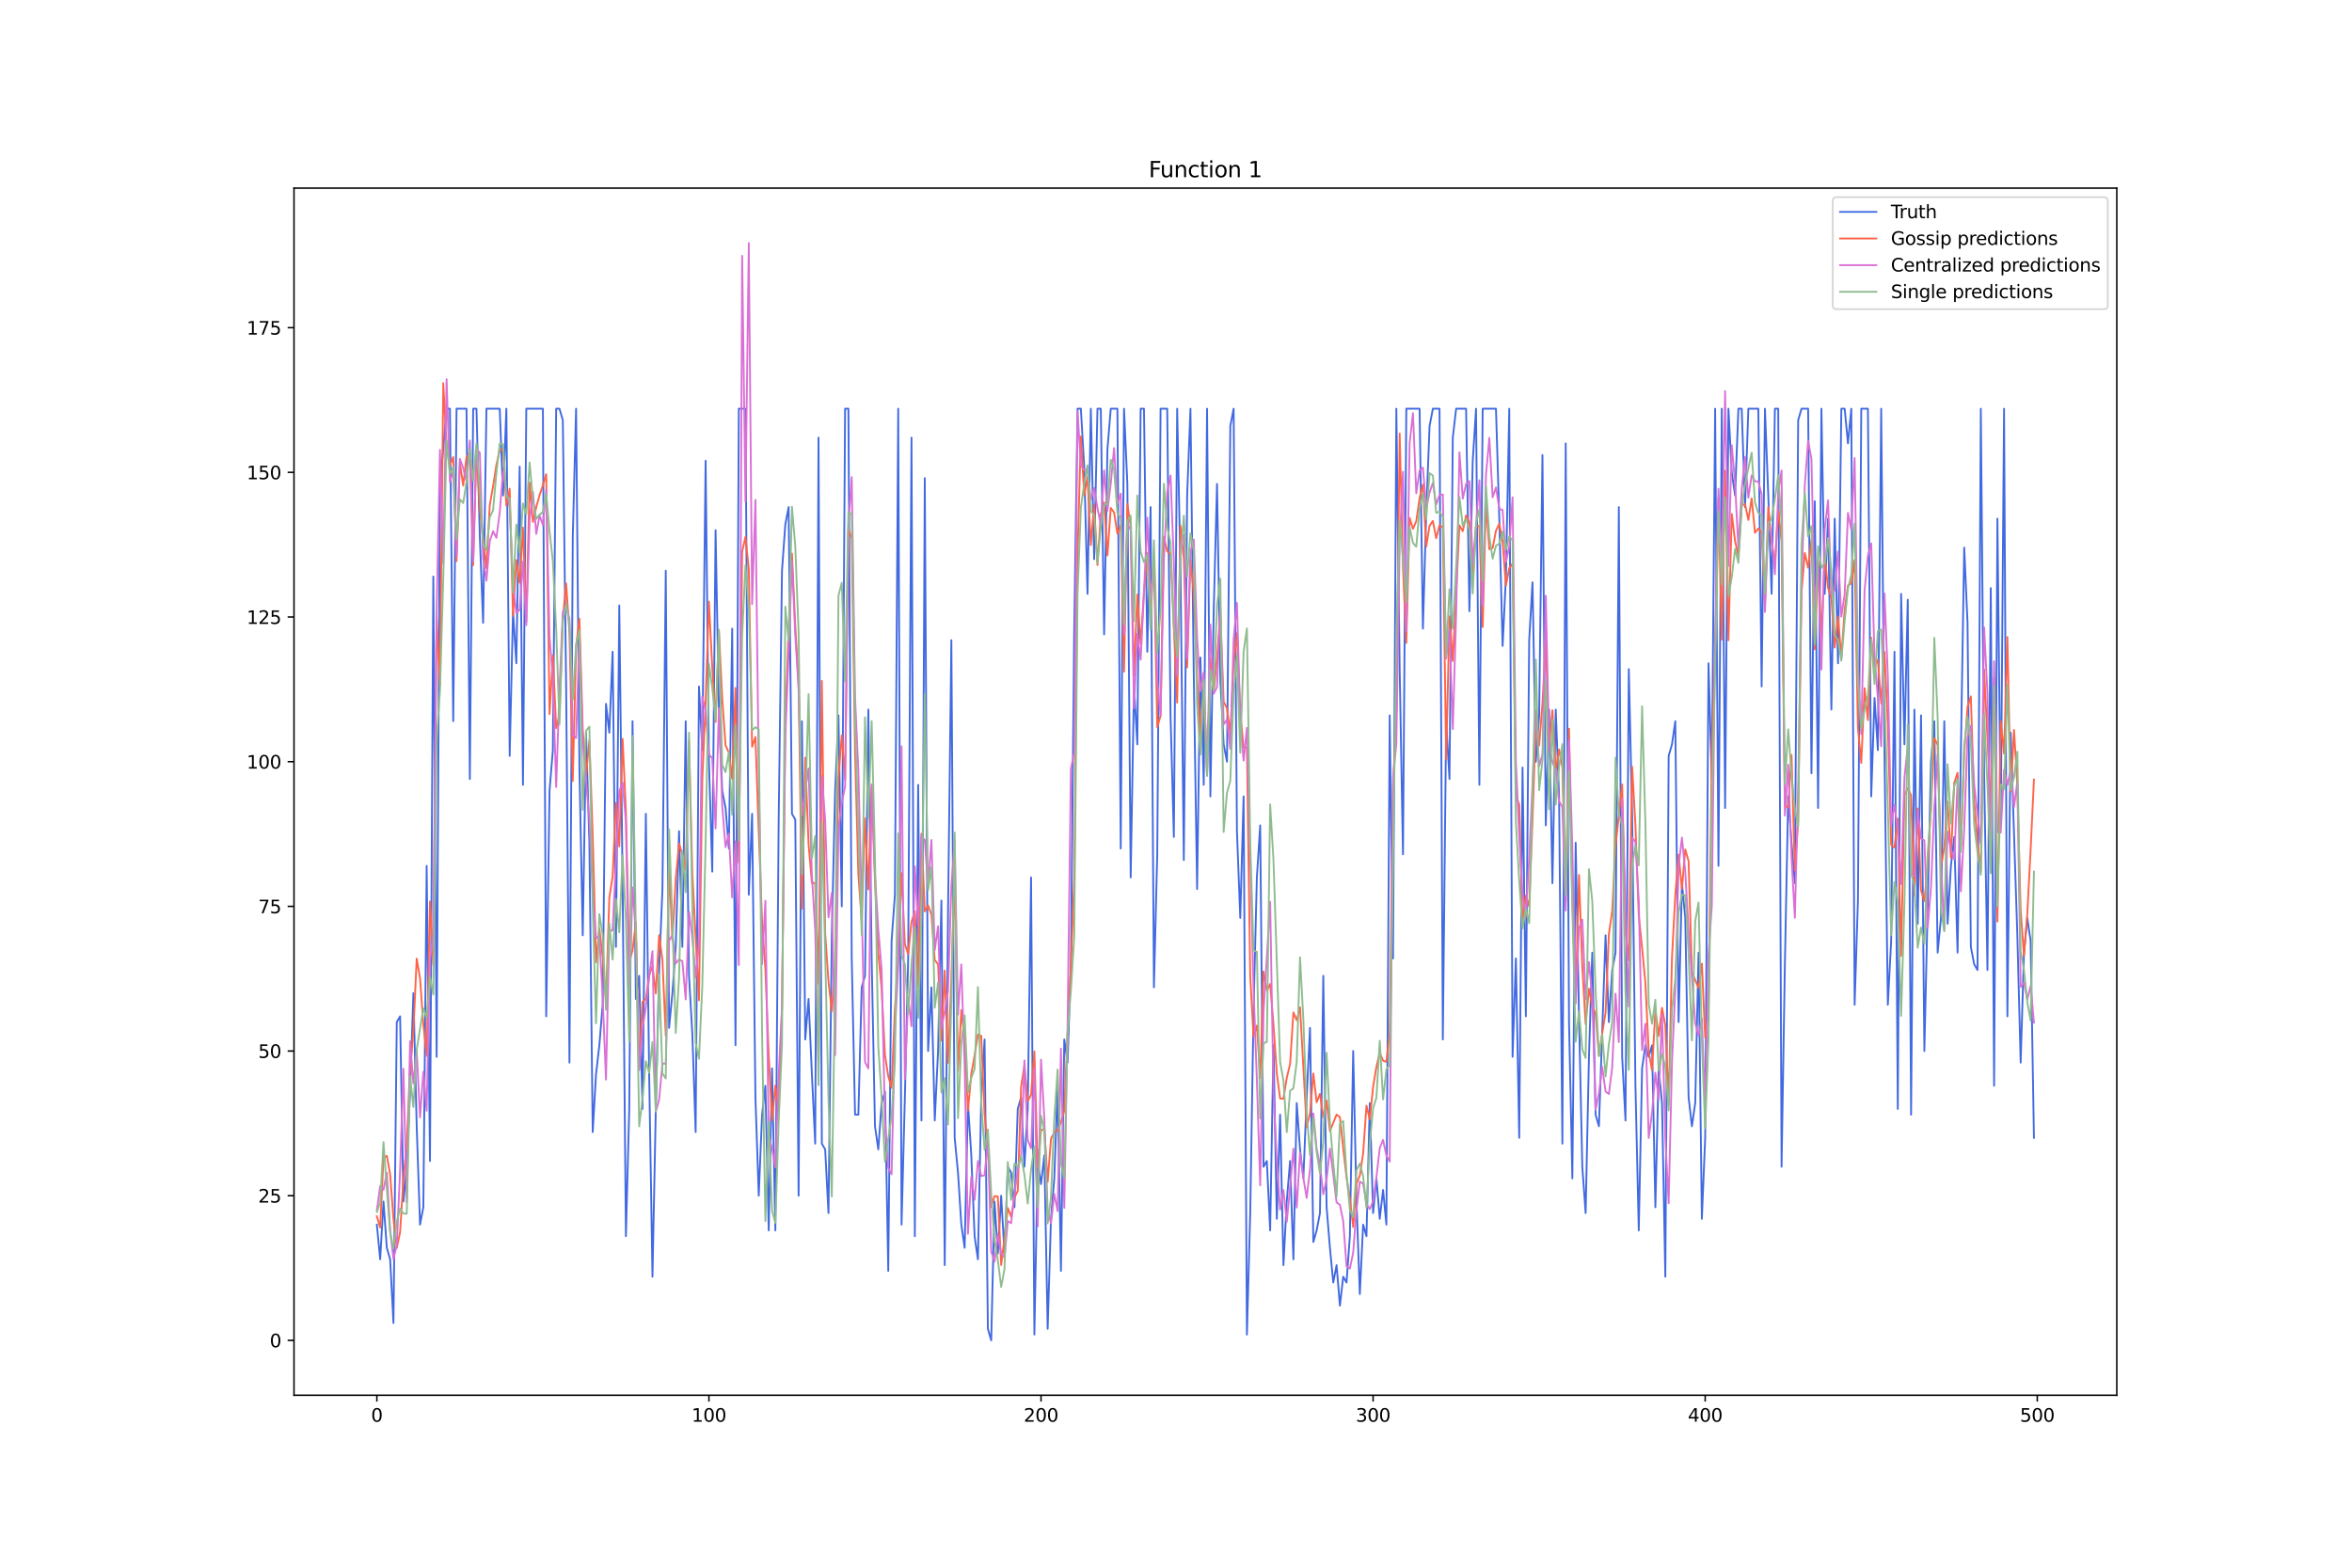 <?xml version="1.0" encoding="utf-8" standalone="no"?>
<!DOCTYPE svg PUBLIC "-//W3C//DTD SVG 1.1//EN"
  "http://www.w3.org/Graphics/SVG/1.1/DTD/svg11.dtd">
<svg xmlns:xlink="http://www.w3.org/1999/xlink" width="1296pt" height="864pt" viewBox="0 0 1296 864" xmlns="http://www.w3.org/2000/svg" version="1.1">
 <defs>
  <style type="text/css">*{stroke-linejoin: round; stroke-linecap: butt}</style>
 </defs>
 <g id="figure_1">
  <g id="patch_1">
   <path d="M 0 864 
L 1296 864 
L 1296 0 
L 0 0 
z
" style="fill: #ffffff"/>
  </g>
  <g id="axes_1">
   <g id="patch_2">
    <path d="M 162 768.96 
L 1166.4 768.96 
L 1166.4 103.68 
L 162 103.68 
z
" style="fill: #ffffff"/>
   </g>
   <g id="matplotlib.axis_1">
    <g id="xtick_1">
     <g id="line2d_1">
      <defs>
       <path id="m7ba54c8993" d="M 0 0 
L 0 3.5 
" style="stroke: #000000; stroke-width: 0.8"/>
      </defs>
      <g>
       <use xlink:href="#m7ba54c8993" x="207.655" y="768.96" style="stroke: #000000; stroke-width: 0.8"/>
      </g>
     </g>
     <g id="text_1">
      <!-- 0 -->
      <g transform="translate(204.473 783.558) scale(0.1 -0.1)">
       <defs>
        <path id="DejaVuSans-30" d="M 2034 4250 
Q 1547 4250 1301 3770 
Q 1056 3291 1056 2328 
Q 1056 1369 1301 889 
Q 1547 409 2034 409 
Q 2525 409 2770 889 
Q 3016 1369 3016 2328 
Q 3016 3291 2770 3770 
Q 2525 4250 2034 4250 
z
M 2034 4750 
Q 2819 4750 3233 4129 
Q 3647 3509 3647 2328 
Q 3647 1150 3233 529 
Q 2819 -91 2034 -91 
Q 1250 -91 836 529 
Q 422 1150 422 2328 
Q 422 3509 836 4129 
Q 1250 4750 2034 4750 
z
" transform="scale(0.016)"/>
       </defs>
       <use xlink:href="#DejaVuSans-30"/>
      </g>
     </g>
    </g>
    <g id="xtick_2">
     <g id="line2d_2">
      <g>
       <use xlink:href="#m7ba54c8993" x="390.639" y="768.96" style="stroke: #000000; stroke-width: 0.8"/>
      </g>
     </g>
     <g id="text_2">
      <!-- 100 -->
      <g transform="translate(381.095 783.558) scale(0.1 -0.1)">
       <defs>
        <path id="DejaVuSans-31" d="M 794 531 
L 1825 531 
L 1825 4091 
L 703 3866 
L 703 4441 
L 1819 4666 
L 2450 4666 
L 2450 531 
L 3481 531 
L 3481 0 
L 794 0 
L 794 531 
z
" transform="scale(0.016)"/>
       </defs>
       <use xlink:href="#DejaVuSans-31"/>
       <use xlink:href="#DejaVuSans-30" x="63.623"/>
       <use xlink:href="#DejaVuSans-30" x="127.246"/>
      </g>
     </g>
    </g>
    <g id="xtick_3">
     <g id="line2d_3">
      <g>
       <use xlink:href="#m7ba54c8993" x="573.623" y="768.96" style="stroke: #000000; stroke-width: 0.8"/>
      </g>
     </g>
     <g id="text_3">
      <!-- 200 -->
      <g transform="translate(564.079 783.558) scale(0.1 -0.1)">
       <defs>
        <path id="DejaVuSans-32" d="M 1228 531 
L 3431 531 
L 3431 0 
L 469 0 
L 469 531 
Q 828 903 1448 1529 
Q 2069 2156 2228 2338 
Q 2531 2678 2651 2914 
Q 2772 3150 2772 3378 
Q 2772 3750 2511 3984 
Q 2250 4219 1831 4219 
Q 1534 4219 1204 4116 
Q 875 4013 500 3803 
L 500 4441 
Q 881 4594 1212 4672 
Q 1544 4750 1819 4750 
Q 2544 4750 2975 4387 
Q 3406 4025 3406 3419 
Q 3406 3131 3298 2873 
Q 3191 2616 2906 2266 
Q 2828 2175 2409 1742 
Q 1991 1309 1228 531 
z
" transform="scale(0.016)"/>
       </defs>
       <use xlink:href="#DejaVuSans-32"/>
       <use xlink:href="#DejaVuSans-30" x="63.623"/>
       <use xlink:href="#DejaVuSans-30" x="127.246"/>
      </g>
     </g>
    </g>
    <g id="xtick_4">
     <g id="line2d_4">
      <g>
       <use xlink:href="#m7ba54c8993" x="756.607" y="768.96" style="stroke: #000000; stroke-width: 0.8"/>
      </g>
     </g>
     <g id="text_4">
      <!-- 300 -->
      <g transform="translate(747.063 783.558) scale(0.1 -0.1)">
       <defs>
        <path id="DejaVuSans-33" d="M 2597 2516 
Q 3050 2419 3304 2112 
Q 3559 1806 3559 1356 
Q 3559 666 3084 287 
Q 2609 -91 1734 -91 
Q 1441 -91 1130 -33 
Q 819 25 488 141 
L 488 750 
Q 750 597 1062 519 
Q 1375 441 1716 441 
Q 2309 441 2620 675 
Q 2931 909 2931 1356 
Q 2931 1769 2642 2001 
Q 2353 2234 1838 2234 
L 1294 2234 
L 1294 2753 
L 1863 2753 
Q 2328 2753 2575 2939 
Q 2822 3125 2822 3475 
Q 2822 3834 2567 4026 
Q 2313 4219 1838 4219 
Q 1578 4219 1281 4162 
Q 984 4106 628 3988 
L 628 4550 
Q 988 4650 1302 4700 
Q 1616 4750 1894 4750 
Q 2613 4750 3031 4423 
Q 3450 4097 3450 3541 
Q 3450 3153 3228 2886 
Q 3006 2619 2597 2516 
z
" transform="scale(0.016)"/>
       </defs>
       <use xlink:href="#DejaVuSans-33"/>
       <use xlink:href="#DejaVuSans-30" x="63.623"/>
       <use xlink:href="#DejaVuSans-30" x="127.246"/>
      </g>
     </g>
    </g>
    <g id="xtick_5">
     <g id="line2d_5">
      <g>
       <use xlink:href="#m7ba54c8993" x="939.591" y="768.96" style="stroke: #000000; stroke-width: 0.8"/>
      </g>
     </g>
     <g id="text_5">
      <!-- 400 -->
      <g transform="translate(930.047 783.558) scale(0.1 -0.1)">
       <defs>
        <path id="DejaVuSans-34" d="M 2419 4116 
L 825 1625 
L 2419 1625 
L 2419 4116 
z
M 2253 4666 
L 3047 4666 
L 3047 1625 
L 3713 1625 
L 3713 1100 
L 3047 1100 
L 3047 0 
L 2419 0 
L 2419 1100 
L 313 1100 
L 313 1709 
L 2253 4666 
z
" transform="scale(0.016)"/>
       </defs>
       <use xlink:href="#DejaVuSans-34"/>
       <use xlink:href="#DejaVuSans-30" x="63.623"/>
       <use xlink:href="#DejaVuSans-30" x="127.246"/>
      </g>
     </g>
    </g>
    <g id="xtick_6">
     <g id="line2d_6">
      <g>
       <use xlink:href="#m7ba54c8993" x="1122.575" y="768.96" style="stroke: #000000; stroke-width: 0.8"/>
      </g>
     </g>
     <g id="text_6">
      <!-- 500 -->
      <g transform="translate(1113.032 783.558) scale(0.1 -0.1)">
       <defs>
        <path id="DejaVuSans-35" d="M 691 4666 
L 3169 4666 
L 3169 4134 
L 1269 4134 
L 1269 2991 
Q 1406 3038 1543 3061 
Q 1681 3084 1819 3084 
Q 2600 3084 3056 2656 
Q 3513 2228 3513 1497 
Q 3513 744 3044 326 
Q 2575 -91 1722 -91 
Q 1428 -91 1123 -41 
Q 819 9 494 109 
L 494 744 
Q 775 591 1075 516 
Q 1375 441 1709 441 
Q 2250 441 2565 725 
Q 2881 1009 2881 1497 
Q 2881 1984 2565 2268 
Q 2250 2553 1709 2553 
Q 1456 2553 1204 2497 
Q 953 2441 691 2322 
L 691 4666 
z
" transform="scale(0.016)"/>
       </defs>
       <use xlink:href="#DejaVuSans-35"/>
       <use xlink:href="#DejaVuSans-30" x="63.623"/>
       <use xlink:href="#DejaVuSans-30" x="127.246"/>
      </g>
     </g>
    </g>
   </g>
   <g id="matplotlib.axis_2">
    <g id="ytick_1">
     <g id="line2d_7">
      <defs>
       <path id="m4fd2a9313a" d="M 0 0 
L -3.5 0 
" style="stroke: #000000; stroke-width: 0.8"/>
      </defs>
      <g>
       <use xlink:href="#m4fd2a9313a" x="162" y="738.72" style="stroke: #000000; stroke-width: 0.8"/>
      </g>
     </g>
     <g id="text_7">
      <!-- 0 -->
      <g transform="translate(148.637 742.519) scale(0.1 -0.1)">
       <use xlink:href="#DejaVuSans-30"/>
      </g>
     </g>
    </g>
    <g id="ytick_2">
     <g id="line2d_8">
      <g>
       <use xlink:href="#m4fd2a9313a" x="162" y="658.989" style="stroke: #000000; stroke-width: 0.8"/>
      </g>
     </g>
     <g id="text_8">
      <!-- 25 -->
      <g transform="translate(142.275 662.788) scale(0.1 -0.1)">
       <use xlink:href="#DejaVuSans-32"/>
       <use xlink:href="#DejaVuSans-35" x="63.623"/>
      </g>
     </g>
    </g>
    <g id="ytick_3">
     <g id="line2d_9">
      <g>
       <use xlink:href="#m4fd2a9313a" x="162" y="579.257" style="stroke: #000000; stroke-width: 0.8"/>
      </g>
     </g>
     <g id="text_9">
      <!-- 50 -->
      <g transform="translate(142.275 583.057) scale(0.1 -0.1)">
       <use xlink:href="#DejaVuSans-35"/>
       <use xlink:href="#DejaVuSans-30" x="63.623"/>
      </g>
     </g>
    </g>
    <g id="ytick_4">
     <g id="line2d_10">
      <g>
       <use xlink:href="#m4fd2a9313a" x="162" y="499.526" style="stroke: #000000; stroke-width: 0.8"/>
      </g>
     </g>
     <g id="text_10">
      <!-- 75 -->
      <g transform="translate(142.275 503.325) scale(0.1 -0.1)">
       <defs>
        <path id="DejaVuSans-37" d="M 525 4666 
L 3525 4666 
L 3525 4397 
L 1831 0 
L 1172 0 
L 2766 4134 
L 525 4134 
L 525 4666 
z
" transform="scale(0.016)"/>
       </defs>
       <use xlink:href="#DejaVuSans-37"/>
       <use xlink:href="#DejaVuSans-35" x="63.623"/>
      </g>
     </g>
    </g>
    <g id="ytick_5">
     <g id="line2d_11">
      <g>
       <use xlink:href="#m4fd2a9313a" x="162" y="419.795" style="stroke: #000000; stroke-width: 0.8"/>
      </g>
     </g>
     <g id="text_11">
      <!-- 100 -->
      <g transform="translate(135.912 423.594) scale(0.1 -0.1)">
       <use xlink:href="#DejaVuSans-31"/>
       <use xlink:href="#DejaVuSans-30" x="63.623"/>
       <use xlink:href="#DejaVuSans-30" x="127.246"/>
      </g>
     </g>
    </g>
    <g id="ytick_6">
     <g id="line2d_12">
      <g>
       <use xlink:href="#m4fd2a9313a" x="162" y="340.064" style="stroke: #000000; stroke-width: 0.8"/>
      </g>
     </g>
     <g id="text_12">
      <!-- 125 -->
      <g transform="translate(135.912 343.863) scale(0.1 -0.1)">
       <use xlink:href="#DejaVuSans-31"/>
       <use xlink:href="#DejaVuSans-32" x="63.623"/>
       <use xlink:href="#DejaVuSans-35" x="127.246"/>
      </g>
     </g>
    </g>
    <g id="ytick_7">
     <g id="line2d_13">
      <g>
       <use xlink:href="#m4fd2a9313a" x="162" y="260.332" style="stroke: #000000; stroke-width: 0.8"/>
      </g>
     </g>
     <g id="text_13">
      <!-- 150 -->
      <g transform="translate(135.912 264.132) scale(0.1 -0.1)">
       <use xlink:href="#DejaVuSans-31"/>
       <use xlink:href="#DejaVuSans-35" x="63.623"/>
       <use xlink:href="#DejaVuSans-30" x="127.246"/>
      </g>
     </g>
    </g>
    <g id="ytick_8">
     <g id="line2d_14">
      <g>
       <use xlink:href="#m4fd2a9313a" x="162" y="180.601" style="stroke: #000000; stroke-width: 0.8"/>
      </g>
     </g>
     <g id="text_14">
      <!-- 175 -->
      <g transform="translate(135.912 184.4) scale(0.1 -0.1)">
       <use xlink:href="#DejaVuSans-31"/>
       <use xlink:href="#DejaVuSans-37" x="63.623"/>
       <use xlink:href="#DejaVuSans-35" x="127.246"/>
      </g>
     </g>
    </g>
   </g>
   <g id="line2d_15">
    <path d="M 207.655 674.935 
L 209.484 694.07 
L 211.314 662.178 
L 213.144 687.692 
L 214.974 694.07 
L 216.804 729.152 
L 218.634 563.311 
L 220.463 560.122 
L 222.293 662.178 
L 224.123 643.042 
L 225.953 601.582 
L 227.783 547.365 
L 229.613 620.718 
L 231.442 674.935 
L 233.272 665.367 
L 235.102 477.201 
L 236.932 639.853 
L 238.762 317.739 
L 240.592 582.447 
L 242.422 266.711 
L 244.251 247.575 
L 246.081 225.251 
L 247.911 225.251 
L 249.741 397.47 
L 251.571 225.251 
L 257.06 225.251 
L 258.89 429.363 
L 260.72 225.251 
L 262.55 225.251 
L 264.38 295.414 
L 266.209 343.253 
L 268.039 225.251 
L 275.359 225.251 
L 277.189 273.089 
L 279.018 225.251 
L 280.848 416.606 
L 282.678 336.874 
L 284.508 365.578 
L 286.338 257.143 
L 288.168 432.552 
L 289.997 225.251 
L 299.147 225.251 
L 300.976 560.122 
L 302.806 435.741 
L 304.636 413.416 
L 306.466 225.251 
L 308.296 225.251 
L 310.126 231.629 
L 311.956 378.335 
L 313.785 585.636 
L 315.615 295.414 
L 317.445 225.251 
L 319.275 422.984 
L 321.105 515.472 
L 322.935 403.849 
L 324.764 464.444 
L 326.594 623.907 
L 328.424 592.014 
L 330.254 576.068 
L 332.084 553.743 
L 333.914 387.902 
L 335.743 403.849 
L 337.573 359.199 
L 339.403 521.851 
L 341.233 333.685 
L 343.063 486.769 
L 344.893 681.313 
L 346.723 611.15 
L 348.552 397.47 
L 350.382 550.554 
L 352.212 537.797 
L 354.042 611.15 
L 355.872 448.498 
L 357.702 592.014 
L 359.531 703.638 
L 361.361 611.15 
L 363.191 534.608 
L 365.021 489.958 
L 366.851 314.55 
L 368.681 566.5 
L 370.51 547.365 
L 372.34 521.851 
L 374.17 458.066 
L 376 521.851 
L 377.83 397.47 
L 379.66 537.797 
L 381.489 569.69 
L 383.319 623.907 
L 385.149 378.335 
L 386.979 413.416 
L 388.809 253.954 
L 390.639 419.795 
L 392.469 480.391 
L 394.298 292.225 
L 396.128 391.092 
L 397.958 435.741 
L 399.788 445.309 
L 401.618 467.634 
L 403.448 346.442 
L 405.277 576.068 
L 407.107 225.251 
L 410.767 225.251 
L 412.597 493.148 
L 414.427 448.498 
L 416.256 604.771 
L 418.086 658.989 
L 419.916 614.339 
L 421.746 598.393 
L 423.576 678.124 
L 425.406 588.825 
L 427.236 678.124 
L 429.065 451.687 
L 430.895 314.55 
L 432.725 289.036 
L 434.555 279.468 
L 436.385 448.498 
L 438.215 451.687 
L 440.044 658.989 
L 441.874 397.47 
L 443.704 572.879 
L 445.534 550.554 
L 447.364 592.014 
L 449.194 630.285 
L 451.023 241.197 
L 452.853 630.285 
L 454.683 633.475 
L 456.513 668.556 
L 458.343 515.472 
L 460.173 435.741 
L 462.003 394.281 
L 463.832 499.526 
L 465.662 225.251 
L 467.492 225.251 
L 469.322 528.229 
L 471.152 614.339 
L 472.982 614.339 
L 474.811 544.176 
L 476.641 537.797 
L 478.471 391.092 
L 480.301 528.229 
L 482.131 620.718 
L 483.961 633.475 
L 485.79 607.961 
L 487.62 601.582 
L 489.45 700.449 
L 491.28 518.662 
L 493.11 493.148 
L 494.94 225.251 
L 496.77 674.935 
L 498.599 604.771 
L 500.429 528.229 
L 502.259 241.197 
L 504.089 681.313 
L 505.919 432.552 
L 507.749 617.528 
L 509.578 263.522 
L 511.408 579.257 
L 513.238 544.176 
L 515.068 617.528 
L 516.898 579.257 
L 518.728 496.337 
L 520.557 697.26 
L 522.387 502.715 
L 524.217 352.821 
L 526.047 627.096 
L 527.877 646.232 
L 529.707 674.935 
L 531.536 687.692 
L 533.366 607.961 
L 535.196 636.664 
L 537.026 681.313 
L 538.856 694.07 
L 540.686 604.771 
L 542.516 572.879 
L 544.345 732.341 
L 546.175 738.72 
L 548.005 662.178 
L 549.835 690.881 
L 551.665 658.989 
L 553.495 690.881 
L 555.324 643.042 
L 557.154 646.232 
L 558.984 665.367 
L 560.814 611.15 
L 562.644 604.771 
L 564.474 643.042 
L 566.303 611.15 
L 568.133 483.58 
L 569.963 735.531 
L 571.793 639.853 
L 573.623 652.61 
L 575.453 636.664 
L 577.283 732.341 
L 579.112 671.746 
L 580.942 649.421 
L 582.772 598.393 
L 584.602 700.449 
L 586.432 572.879 
L 588.262 585.636 
L 590.091 531.419 
L 591.921 346.442 
L 593.751 225.251 
L 595.581 225.251 
L 597.411 257.143 
L 599.241 327.307 
L 601.07 225.251 
L 602.9 308.171 
L 604.73 225.251 
L 606.56 225.251 
L 608.39 349.631 
L 610.22 247.575 
L 612.05 225.251 
L 615.709 225.251 
L 617.539 467.634 
L 619.369 225.251 
L 621.199 266.711 
L 623.029 483.58 
L 624.858 378.335 
L 626.688 410.227 
L 628.518 225.251 
L 630.348 225.251 
L 632.178 359.199 
L 634.008 279.468 
L 635.837 544.176 
L 637.667 470.823 
L 639.497 225.251 
L 643.157 225.251 
L 644.987 394.281 
L 646.817 461.255 
L 648.646 225.251 
L 650.476 314.55 
L 652.306 474.012 
L 654.136 273.089 
L 655.966 225.251 
L 657.796 371.956 
L 659.625 489.958 
L 661.455 362.388 
L 663.285 432.552 
L 665.115 225.251 
L 666.945 438.93 
L 668.775 336.874 
L 670.604 266.711 
L 672.434 375.145 
L 674.264 410.227 
L 676.094 419.795 
L 677.924 234.818 
L 679.754 225.251 
L 681.583 458.066 
L 683.413 505.905 
L 685.243 438.93 
L 687.073 735.531 
L 688.903 668.556 
L 690.733 556.933 
L 692.563 483.58 
L 694.392 454.877 
L 696.222 643.042 
L 698.052 639.853 
L 699.882 678.124 
L 701.712 576.068 
L 703.542 671.746 
L 705.371 614.339 
L 707.201 697.26 
L 709.031 662.178 
L 710.861 639.853 
L 712.691 694.07 
L 714.521 607.961 
L 716.35 633.475 
L 718.18 649.421 
L 720.01 604.771 
L 721.84 566.5 
L 723.67 684.503 
L 725.5 678.124 
L 727.33 668.556 
L 729.159 537.797 
L 730.989 665.367 
L 732.819 687.692 
L 734.649 706.827 
L 736.479 697.26 
L 738.309 719.584 
L 740.138 703.638 
L 741.968 706.827 
L 743.798 681.313 
L 745.628 579.257 
L 747.458 662.178 
L 749.288 713.206 
L 751.117 674.935 
L 752.947 681.313 
L 754.777 607.961 
L 756.607 668.556 
L 758.437 649.421 
L 760.267 671.746 
L 762.097 655.799 
L 763.926 674.935 
L 765.756 394.281 
L 767.586 528.229 
L 769.416 225.251 
L 771.246 368.767 
L 773.076 470.823 
L 774.905 225.251 
L 782.225 225.251 
L 784.055 346.442 
L 785.884 282.657 
L 787.714 234.818 
L 789.544 225.251 
L 793.204 225.251 
L 795.034 572.879 
L 796.864 397.47 
L 798.693 429.363 
L 800.523 241.197 
L 802.353 225.251 
L 807.843 225.251 
L 809.672 336.874 
L 811.502 253.954 
L 813.332 225.251 
L 815.162 432.552 
L 816.992 225.251 
L 824.311 225.251 
L 826.141 285.846 
L 827.971 356.01 
L 829.801 317.739 
L 831.63 225.251 
L 833.46 582.447 
L 835.29 528.229 
L 837.12 627.096 
L 838.95 422.984 
L 840.78 560.122 
L 842.61 352.821 
L 844.439 320.928 
L 846.269 419.795 
L 848.099 394.281 
L 849.929 250.765 
L 851.759 454.877 
L 853.589 391.092 
L 855.418 486.769 
L 857.248 391.092 
L 859.078 438.93 
L 860.908 630.285 
L 862.738 244.386 
L 864.568 563.311 
L 866.397 649.421 
L 868.227 464.444 
L 870.057 560.122 
L 871.887 643.042 
L 873.717 668.556 
L 875.547 582.447 
L 877.377 525.04 
L 879.206 614.339 
L 881.036 620.718 
L 884.696 515.472 
L 886.526 563.311 
L 888.356 534.608 
L 890.185 525.04 
L 892.015 279.468 
L 893.845 582.447 
L 895.675 617.528 
L 897.505 368.767 
L 899.335 448.498 
L 901.164 598.393 
L 902.994 678.124 
L 904.824 588.825 
L 906.654 576.068 
L 908.484 582.447 
L 910.314 576.068 
L 912.144 665.367 
L 913.973 588.825 
L 915.803 607.961 
L 917.633 703.638 
L 919.463 416.606 
L 921.293 410.227 
L 923.123 397.47 
L 924.952 563.311 
L 926.782 486.769 
L 928.612 505.905 
L 930.442 604.771 
L 932.272 620.718 
L 934.102 607.961 
L 935.931 525.04 
L 937.761 671.746 
L 939.591 627.096 
L 941.421 365.578 
L 943.251 429.363 
L 945.081 225.251 
L 946.911 477.201 
L 948.74 225.251 
L 950.57 445.309 
L 952.4 225.251 
L 954.23 260.332 
L 956.06 273.089 
L 957.89 225.251 
L 959.719 225.251 
L 961.549 279.468 
L 963.379 225.251 
L 968.869 225.251 
L 970.698 378.335 
L 972.528 225.251 
L 974.358 273.089 
L 976.188 327.307 
L 978.018 225.251 
L 979.848 225.251 
L 981.678 643.042 
L 983.507 531.419 
L 985.337 438.93 
L 987.167 464.444 
L 988.997 486.769 
L 990.827 231.629 
L 992.657 225.251 
L 996.316 225.251 
L 998.146 426.173 
L 999.976 276.279 
L 1001.806 445.309 
L 1003.636 225.251 
L 1005.465 327.307 
L 1007.295 285.846 
L 1009.125 391.092 
L 1010.955 285.846 
L 1012.785 365.578 
L 1014.615 225.251 
L 1016.444 225.251 
L 1018.274 244.386 
L 1020.104 225.251 
L 1021.934 553.743 
L 1023.764 496.337 
L 1025.594 225.251 
L 1029.253 225.251 
L 1031.083 438.93 
L 1032.913 384.713 
L 1034.743 413.416 
L 1036.573 225.251 
L 1038.403 416.606 
L 1040.232 553.743 
L 1042.062 518.662 
L 1043.892 359.199 
L 1045.722 611.15 
L 1047.552 327.307 
L 1049.382 410.227 
L 1051.211 330.496 
L 1053.041 614.339 
L 1054.871 391.092 
L 1056.701 509.094 
L 1058.531 394.281 
L 1060.361 579.257 
L 1064.02 419.795 
L 1065.85 397.47 
L 1067.68 525.04 
L 1069.51 505.905 
L 1071.34 397.47 
L 1073.17 509.094 
L 1074.999 477.201 
L 1076.829 461.255 
L 1078.659 525.04 
L 1082.319 301.793 
L 1084.149 343.253 
L 1085.978 521.851 
L 1087.808 531.419 
L 1089.638 534.608 
L 1091.468 225.251 
L 1093.298 426.173 
L 1095.128 534.608 
L 1096.958 324.117 
L 1098.787 598.393 
L 1100.617 285.846 
L 1102.447 454.877 
L 1104.277 225.251 
L 1106.107 560.122 
L 1107.937 403.849 
L 1111.596 515.472 
L 1113.426 585.636 
L 1115.256 525.04 
L 1117.086 505.905 
L 1118.916 518.662 
L 1120.745 627.096 
L 1120.745 627.096 
" clip-path="url(#p8cb8945c31)" style="fill: none; stroke: #4169e1; stroke-linecap: square"/>
   </g>
   <g id="line2d_16">
    <path d="M 207.655 670.301 
L 209.484 676.54 
L 211.314 638.125 
L 213.144 637.017 
L 214.974 647.165 
L 216.804 671.817 
L 218.634 687.81 
L 220.463 679.051 
L 222.293 649.655 
L 224.123 630.567 
L 225.953 589.731 
L 227.783 568.339 
L 229.613 528.331 
L 231.442 539.117 
L 233.272 564.553 
L 235.102 581.869 
L 236.932 496.815 
L 238.762 531.965 
L 240.592 340.066 
L 242.422 377.953 
L 244.251 211.162 
L 246.081 245.942 
L 247.911 256.527 
L 249.741 251.914 
L 251.571 309.219 
L 253.401 254.852 
L 255.23 267.621 
L 257.06 251.909 
L 258.89 249.641 
L 260.72 311.508 
L 262.55 247.536 
L 264.38 280.306 
L 268.039 313.175 
L 269.869 278.436 
L 271.699 267.977 
L 273.529 256.128 
L 275.359 248.244 
L 277.189 247.56 
L 279.018 278.695 
L 280.848 269.335 
L 282.678 339.48 
L 284.508 308.669 
L 286.338 321.083 
L 288.168 290.735 
L 289.997 342.625 
L 291.827 265.978 
L 293.657 287.635 
L 295.487 279.539 
L 297.317 272.857 
L 299.147 267.44 
L 300.976 261.303 
L 302.806 393.566 
L 304.636 361.161 
L 306.466 401.321 
L 308.296 394.102 
L 310.126 340.79 
L 311.956 321.57 
L 313.785 348.781 
L 315.615 430.406 
L 317.445 356.049 
L 319.275 340.984 
L 321.105 402.076 
L 322.935 427.323 
L 324.764 408.068 
L 326.594 460.192 
L 328.424 530.332 
L 330.254 511.691 
L 332.084 527.475 
L 333.914 552.529 
L 335.743 494.729 
L 337.573 482.894 
L 339.403 442.502 
L 341.233 466.495 
L 343.063 407.171 
L 344.893 447.261 
L 346.723 530.08 
L 348.552 523.781 
L 350.382 508.457 
L 352.212 589.323 
L 354.042 552.16 
L 355.872 550.509 
L 357.702 537.733 
L 359.531 532.338 
L 361.361 547.558 
L 363.191 515.473 
L 365.021 529.079 
L 366.851 570.835 
L 368.681 476.212 
L 370.51 518.305 
L 372.34 484.319 
L 374.17 464.82 
L 376 471.046 
L 377.83 479.636 
L 379.66 408.191 
L 381.489 481.204 
L 385.149 551.317 
L 386.979 429.847 
L 388.809 386.883 
L 390.639 331.584 
L 392.469 367.745 
L 394.298 397.885 
L 396.128 347.398 
L 397.958 385.095 
L 399.788 410.767 
L 401.618 414.821 
L 403.448 429.222 
L 405.277 379.152 
L 407.107 475.441 
L 408.937 304.163 
L 410.767 295.901 
L 412.597 313.52 
L 414.427 411.557 
L 416.256 406.143 
L 418.086 458.86 
L 419.916 507.658 
L 421.746 534.315 
L 423.576 581.429 
L 425.406 617.635 
L 427.236 598.295 
L 429.065 612.999 
L 430.895 555.223 
L 432.725 398.017 
L 434.555 347.507 
L 436.385 305.095 
L 438.215 345.124 
L 440.044 375.74 
L 441.874 500.806 
L 443.704 417.551 
L 445.534 465.236 
L 447.364 486.547 
L 449.194 486.725 
L 451.023 542.205 
L 452.853 375.249 
L 454.683 514.274 
L 456.513 541.039 
L 458.343 557.312 
L 460.173 531.623 
L 462.003 428.88 
L 463.832 405.22 
L 465.662 429.712 
L 467.492 291.198 
L 469.322 296.821 
L 471.152 414.874 
L 472.982 482.122 
L 474.811 507.601 
L 476.641 451.062 
L 478.471 490.183 
L 480.301 433.428 
L 482.131 485.379 
L 483.961 525.309 
L 485.79 544.789 
L 487.62 581.27 
L 489.45 593.202 
L 491.28 599.618 
L 493.11 556.022 
L 494.94 527.255 
L 496.77 481.227 
L 498.599 520.296 
L 500.429 525.825 
L 502.259 508.18 
L 504.089 502.117 
L 505.919 544.124 
L 507.749 459.49 
L 509.578 502.309 
L 511.408 499.009 
L 513.238 504.062 
L 515.068 529.128 
L 516.898 531.391 
L 518.728 573.415 
L 520.557 534.879 
L 522.387 585.806 
L 524.217 539.987 
L 526.047 481.658 
L 527.877 590.223 
L 529.707 556.677 
L 531.536 573.566 
L 533.366 612.107 
L 535.196 591.829 
L 537.026 581.657 
L 538.856 570.156 
L 540.686 570.925 
L 542.516 614.158 
L 544.345 632.31 
L 546.175 665.203 
L 548.005 659.169 
L 549.835 659.43 
L 551.665 697.2 
L 553.495 682.189 
L 555.324 665.78 
L 557.154 670.595 
L 558.984 660.017 
L 560.814 656.334 
L 562.644 598.95 
L 564.474 587.092 
L 566.303 606.866 
L 568.133 603.411 
L 569.963 579.395 
L 571.793 643.495 
L 573.623 623.09 
L 575.453 622.109 
L 577.283 651.399 
L 579.112 627.666 
L 580.942 624.04 
L 582.772 622.967 
L 584.602 618.442 
L 586.432 612.323 
L 588.262 569.296 
L 590.091 532.296 
L 591.921 484.122 
L 593.751 305.818 
L 595.581 240.516 
L 597.411 273.088 
L 599.241 262.899 
L 601.07 300.405 
L 602.9 278.102 
L 604.73 311.444 
L 606.56 283.41 
L 608.39 276.882 
L 610.22 306.131 
L 612.05 279.921 
L 613.879 282.464 
L 615.709 294.154 
L 617.539 289.305 
L 619.369 370.139 
L 621.199 277.735 
L 623.029 290.1 
L 624.858 372.104 
L 626.688 327.649 
L 628.518 354.895 
L 630.348 326.2 
L 632.178 304.901 
L 634.008 336.72 
L 635.837 306.33 
L 637.667 400.764 
L 639.497 394.535 
L 641.327 295.708 
L 643.157 303.914 
L 644.987 305.231 
L 648.646 387.247 
L 650.476 289.85 
L 652.306 308.037 
L 654.136 367.836 
L 655.966 308.773 
L 657.796 326.759 
L 659.625 373.523 
L 661.455 405.048 
L 663.285 378.057 
L 665.115 426.749 
L 666.945 362.624 
L 668.775 382.048 
L 670.604 362.233 
L 672.434 338.268 
L 674.264 386.681 
L 676.094 390.485 
L 677.924 404.756 
L 679.754 365.199 
L 681.583 349.086 
L 683.413 392.962 
L 685.243 411.809 
L 687.073 411.952 
L 688.903 538.131 
L 690.733 571.383 
L 692.563 565.188 
L 694.392 594.079 
L 696.222 535.383 
L 698.052 545.862 
L 699.882 542.324 
L 701.712 564.66 
L 703.542 591.472 
L 705.371 605.425 
L 707.201 605.523 
L 709.031 594.058 
L 710.861 586.391 
L 712.691 557.971 
L 714.521 562.272 
L 716.35 555.144 
L 720.01 621.369 
L 721.84 613.603 
L 723.67 591.622 
L 725.5 607.506 
L 727.33 602.848 
L 729.159 615.787 
L 730.989 606.556 
L 732.819 623.383 
L 736.479 614.267 
L 738.309 615.65 
L 740.138 632.89 
L 741.968 648.995 
L 743.798 660.582 
L 745.628 676.248 
L 747.458 652.259 
L 749.288 647.911 
L 751.117 635.674 
L 752.947 609.344 
L 754.777 616.886 
L 756.607 599.026 
L 758.437 587.894 
L 760.267 580.171 
L 762.097 584.584 
L 763.926 585.213 
L 765.756 569.04 
L 767.586 434.86 
L 769.416 391.282 
L 771.246 238.946 
L 773.076 312.884 
L 774.905 354.314 
L 776.735 285.45 
L 778.565 291.462 
L 780.395 287.249 
L 782.225 274.463 
L 784.055 267.037 
L 785.884 301.293 
L 787.714 289.696 
L 789.544 287.119 
L 791.374 296.61 
L 793.204 289.5 
L 795.034 290.602 
L 796.864 418.472 
L 798.693 339.716 
L 800.523 364.294 
L 804.183 289.531 
L 806.013 292.748 
L 807.843 284.094 
L 809.672 287.861 
L 811.502 320.636 
L 813.332 290.07 
L 815.162 289.876 
L 816.992 345.554 
L 818.822 276.885 
L 820.651 302.722 
L 822.481 302.042 
L 824.311 292.475 
L 826.141 288.662 
L 827.971 298.553 
L 829.801 322.72 
L 831.63 313.037 
L 833.46 310.648 
L 835.29 438.743 
L 837.12 443.378 
L 838.95 508.62 
L 840.78 493.605 
L 842.61 499.565 
L 844.439 452.12 
L 846.269 399.104 
L 848.099 410.879 
L 849.929 387.518 
L 851.759 353.538 
L 853.589 410.663 
L 855.418 391.438 
L 857.248 424.91 
L 859.078 413.03 
L 860.908 422.722 
L 862.738 497.138 
L 864.568 401.614 
L 866.397 496.695 
L 868.227 551.091 
L 870.057 482.222 
L 871.887 532.698 
L 873.717 564.386 
L 875.547 544.956 
L 877.377 554.772 
L 879.206 558.735 
L 881.036 581.821 
L 882.866 569.479 
L 884.696 558.027 
L 886.526 514.814 
L 888.356 502.133 
L 890.185 466.183 
L 893.845 432.246 
L 895.675 514.125 
L 897.505 529.379 
L 899.335 422.528 
L 901.164 454.858 
L 902.994 504.533 
L 904.824 522.531 
L 906.654 541.631 
L 908.484 579.822 
L 910.314 589.855 
L 912.144 556.533 
L 913.973 570.974 
L 915.803 555.427 
L 917.633 565.236 
L 919.463 607.533 
L 921.293 527.839 
L 923.123 493.344 
L 924.952 471 
L 926.782 489.876 
L 928.612 468.17 
L 930.442 474.592 
L 932.272 535.805 
L 935.931 544.522 
L 937.761 531.118 
L 939.591 571.836 
L 941.421 557.535 
L 943.251 412.253 
L 945.081 358.528 
L 946.911 274.349 
L 948.74 352.529 
L 950.57 259.462 
L 952.4 352.894 
L 954.23 283.283 
L 956.06 298.194 
L 957.89 306.244 
L 959.719 278.418 
L 961.549 277.805 
L 963.379 286.553 
L 965.209 274.718 
L 967.039 293.657 
L 968.869 291.271 
L 970.698 293.458 
L 972.528 333.871 
L 974.358 279.322 
L 976.188 298.903 
L 978.018 310.564 
L 979.848 280.724 
L 981.678 298.39 
L 983.507 444.125 
L 985.337 445.051 
L 987.167 416.065 
L 988.997 479.699 
L 990.827 452.853 
L 992.657 326.702 
L 994.486 304.758 
L 996.316 312.919 
L 998.146 297.461 
L 999.976 357.848 
L 1001.806 308.962 
L 1003.636 351.963 
L 1005.465 306.682 
L 1007.295 324.019 
L 1009.125 329.381 
L 1010.955 356.924 
L 1012.785 339.758 
L 1014.615 362.639 
L 1016.444 335.882 
L 1018.274 322.674 
L 1020.104 321.515 
L 1021.934 308.658 
L 1023.764 401.214 
L 1025.594 420.523 
L 1027.424 379.237 
L 1029.253 396.901 
L 1031.083 351.485 
L 1032.913 367.199 
L 1034.743 363.567 
L 1036.573 387.702 
L 1038.403 359.342 
L 1040.232 399.265 
L 1042.062 465.719 
L 1043.892 467.111 
L 1045.722 451.176 
L 1047.552 526.846 
L 1049.382 438.09 
L 1051.211 434.474 
L 1053.041 438.266 
L 1054.871 493.56 
L 1056.701 445.58 
L 1058.531 490.756 
L 1060.361 496.641 
L 1062.191 476.984 
L 1064.02 444.716 
L 1065.85 406.871 
L 1067.68 410.53 
L 1069.51 477.478 
L 1071.34 467.175 
L 1073.17 441.825 
L 1074.999 472.723 
L 1076.829 431.468 
L 1078.659 425.93 
L 1080.489 466.558 
L 1082.319 415.114 
L 1084.149 389.551 
L 1085.978 383.787 
L 1087.808 441.267 
L 1089.638 464.465 
L 1091.468 480.109 
L 1093.298 369.041 
L 1096.958 445.095 
L 1098.787 373.865 
L 1100.617 507.903 
L 1102.447 397.433 
L 1104.277 415.353 
L 1106.107 351.096 
L 1107.937 436.163 
L 1109.766 402.282 
L 1111.596 433.167 
L 1113.426 501.717 
L 1115.256 526.668 
L 1117.086 503.53 
L 1118.916 468.278 
L 1120.745 429.619 
L 1120.745 429.619 
" clip-path="url(#p8cb8945c31)" style="fill: none; stroke: #ff6347; stroke-linecap: square"/>
   </g>
   <g id="line2d_17">
    <path d="M 207.655 666.996 
L 209.484 653.667 
L 211.314 655.733 
L 213.144 646.325 
L 214.974 677.954 
L 216.804 693.997 
L 218.634 686.085 
L 220.463 644.903 
L 222.293 589.065 
L 224.123 662.716 
L 225.953 573.777 
L 227.783 597.095 
L 229.613 579.168 
L 231.442 615.827 
L 233.272 590.634 
L 235.102 612.172 
L 236.932 528.792 
L 238.762 515.257 
L 240.592 337.087 
L 242.422 247.894 
L 244.251 310.515 
L 246.081 208.955 
L 247.911 265.74 
L 249.741 259.457 
L 251.571 306.635 
L 253.401 252.905 
L 255.23 257.944 
L 257.06 265.275 
L 258.89 242.798 
L 260.72 309.703 
L 262.55 247.437 
L 264.38 249.558 
L 266.209 307.807 
L 268.039 320.05 
L 269.869 298.262 
L 271.699 292.729 
L 273.529 296.43 
L 275.359 282.449 
L 277.189 259.637 
L 279.018 270.509 
L 280.848 279.723 
L 282.678 321.573 
L 284.508 337.724 
L 286.338 336.142 
L 288.168 309.504 
L 289.997 344.543 
L 291.827 286.56 
L 293.657 271.211 
L 295.487 294.265 
L 297.317 284.11 
L 299.147 289.374 
L 300.976 269.98 
L 302.806 351.039 
L 304.636 373.974 
L 306.466 433.732 
L 308.296 379.378 
L 310.126 337.245 
L 311.956 333.649 
L 313.785 341.126 
L 315.615 404.874 
L 317.445 406.742 
L 319.275 349.943 
L 321.105 408.689 
L 324.764 452.038 
L 326.594 491.969 
L 328.424 517.203 
L 330.254 515.618 
L 332.084 549.685 
L 333.914 595.01 
L 335.743 513.033 
L 337.573 512.763 
L 341.233 436.088 
L 343.063 431.244 
L 344.893 453.093 
L 346.723 548.583 
L 348.552 489.184 
L 350.382 513.773 
L 352.212 589.869 
L 354.042 566.824 
L 355.872 555.092 
L 357.702 538.494 
L 359.531 524.223 
L 361.361 612.583 
L 363.191 606.12 
L 365.021 586.143 
L 366.851 586.228 
L 368.681 518.227 
L 370.51 515.471 
L 372.34 530.951 
L 374.17 528.773 
L 376 529.728 
L 377.83 550.788 
L 379.66 502.426 
L 381.489 516.688 
L 383.319 538.864 
L 385.149 520.368 
L 386.979 383.857 
L 388.809 392.086 
L 390.639 415.777 
L 392.469 417.909 
L 394.298 456.59 
L 396.128 390.32 
L 397.958 444.197 
L 399.788 466.854 
L 401.618 459.419 
L 403.448 494.666 
L 405.277 463.666 
L 407.107 531.84 
L 408.937 140.993 
L 410.767 276.462 
L 412.597 133.92 
L 414.427 332.984 
L 416.256 275.494 
L 418.086 427.923 
L 419.916 531.345 
L 421.746 496.419 
L 423.576 625.84 
L 425.406 632.899 
L 427.236 643.424 
L 429.065 592.144 
L 430.895 555.593 
L 432.725 406.124 
L 434.555 359.625 
L 436.385 309.343 
L 438.215 350.052 
L 440.044 380.077 
L 441.874 449.417 
L 443.704 435.349 
L 445.534 423.471 
L 447.364 482.422 
L 449.194 512.417 
L 451.023 588.42 
L 452.853 427.782 
L 454.683 452.244 
L 456.513 505.575 
L 458.343 492.117 
L 460.173 581.579 
L 462.003 456.506 
L 463.832 442.444 
L 465.662 433.533 
L 467.492 289.565 
L 469.322 262.953 
L 471.152 384.35 
L 472.982 425.26 
L 474.811 497.874 
L 476.641 585.402 
L 478.471 588.855 
L 480.301 432.203 
L 482.131 482.053 
L 483.961 512.258 
L 485.79 534.235 
L 487.62 617.331 
L 489.45 643.726 
L 491.28 647.214 
L 493.11 569.469 
L 494.94 532.126 
L 496.77 411.296 
L 498.599 594.855 
L 500.429 549.684 
L 502.259 565.595 
L 504.089 477.471 
L 505.919 509.952 
L 507.749 460.585 
L 509.578 462.986 
L 511.408 488.881 
L 513.238 462.945 
L 515.068 523.657 
L 516.898 510.514 
L 518.728 566.715 
L 520.557 557.74 
L 522.387 546.383 
L 524.217 488.213 
L 526.047 463.048 
L 527.877 559.125 
L 529.707 531.533 
L 531.536 586.922 
L 533.366 679.961 
L 535.196 648.699 
L 537.026 661.264 
L 538.856 639.85 
L 540.686 648.127 
L 542.516 647.771 
L 544.345 628.332 
L 546.175 689.698 
L 548.005 695.381 
L 549.835 680.313 
L 551.665 690.868 
L 553.495 693.042 
L 555.324 672.923 
L 557.154 674.184 
L 558.984 658.222 
L 560.814 644.567 
L 562.644 637.221 
L 564.474 584.403 
L 566.303 628.243 
L 568.133 632.856 
L 569.963 588.667 
L 571.793 675.984 
L 573.623 583.972 
L 575.453 616.572 
L 577.283 667.22 
L 579.112 674.239 
L 580.942 657.975 
L 582.772 667.512 
L 584.602 577.935 
L 586.432 665.677 
L 588.262 565.047 
L 590.091 423.695 
L 591.921 414.762 
L 593.751 226.616 
L 595.581 256.385 
L 597.411 259.076 
L 599.241 259.046 
L 601.07 275.501 
L 602.9 268.916 
L 604.73 280.127 
L 606.56 288.955 
L 608.39 259.231 
L 610.22 281.526 
L 612.05 266.618 
L 613.879 246.951 
L 615.709 277.533 
L 617.539 272.072 
L 619.369 349.764 
L 621.199 288.805 
L 623.029 292.026 
L 624.858 390.399 
L 626.688 349.277 
L 628.518 363.602 
L 630.348 326.875 
L 632.178 285.28 
L 634.008 330.321 
L 635.837 310.172 
L 637.667 374.803 
L 639.497 394.113 
L 641.327 308.473 
L 643.157 271.103 
L 644.987 262.06 
L 646.817 309.453 
L 648.646 372.135 
L 650.476 300.702 
L 652.306 294.62 
L 654.136 363.022 
L 655.966 304.056 
L 657.796 297.358 
L 659.625 351.849 
L 661.455 380.952 
L 663.285 370.617 
L 665.115 427.237 
L 666.945 344.182 
L 668.775 382.351 
L 670.604 378.689 
L 672.434 334.375 
L 674.264 399.221 
L 676.094 396.535 
L 677.924 412.709 
L 679.754 352.323 
L 681.583 332.279 
L 683.413 396.727 
L 685.243 419.218 
L 687.073 401.138 
L 690.733 544.997 
L 692.563 595.248 
L 694.392 653.258 
L 696.222 557.758 
L 699.882 496.968 
L 701.712 602.286 
L 703.542 639.567 
L 705.371 666.665 
L 707.201 655.831 
L 709.031 673.43 
L 710.861 654.343 
L 712.691 633.032 
L 714.521 665.528 
L 716.35 635.222 
L 718.18 649.246 
L 720.01 660.235 
L 721.84 644.425 
L 723.67 613.672 
L 725.5 633.076 
L 727.33 642.115 
L 729.159 658.175 
L 730.989 650.126 
L 732.819 633.052 
L 734.649 647.349 
L 736.479 662.695 
L 738.309 663.974 
L 740.138 672.979 
L 741.968 697.889 
L 743.798 699.157 
L 745.628 690.353 
L 747.458 666.634 
L 749.288 651.248 
L 751.117 652.34 
L 752.947 663.6 
L 754.777 666.381 
L 756.607 662.01 
L 758.437 648.822 
L 760.267 632.697 
L 762.097 628.216 
L 763.926 636.867 
L 765.756 640.213 
L 767.586 428.543 
L 769.416 409.961 
L 771.246 298.666 
L 773.076 259.985 
L 774.905 348.001 
L 776.735 244.384 
L 778.565 227.689 
L 780.395 271.886 
L 782.225 259.242 
L 784.055 257.711 
L 785.884 279.974 
L 787.714 271.39 
L 789.544 266.133 
L 791.374 278.038 
L 793.204 272.783 
L 795.034 272.55 
L 796.864 362.914 
L 798.693 346.924 
L 800.523 401.803 
L 802.353 339.089 
L 804.183 249.272 
L 806.013 274.81 
L 807.843 266.662 
L 809.672 265.119 
L 811.502 310.625 
L 813.332 289.411 
L 815.162 264.658 
L 816.992 333.794 
L 818.822 261.565 
L 820.651 241.314 
L 822.481 274.042 
L 824.311 268.648 
L 826.141 280.413 
L 827.971 281.086 
L 829.801 309.827 
L 831.63 301.362 
L 833.46 274.057 
L 835.29 419.485 
L 837.12 460.877 
L 838.95 492.974 
L 840.78 505.112 
L 842.61 473.049 
L 846.269 391.666 
L 848.099 422.301 
L 849.929 415.885 
L 851.759 328.314 
L 853.589 411.047 
L 855.418 420 
L 857.248 424.415 
L 859.078 441.593 
L 860.908 444.92 
L 862.738 501.859 
L 864.568 407.701 
L 866.397 466.953 
L 868.227 553.145 
L 870.057 511.752 
L 871.887 506.839 
L 873.717 550.56 
L 875.547 530.233 
L 877.377 549.466 
L 879.206 611.644 
L 881.036 602.473 
L 882.866 588.006 
L 884.696 601.541 
L 886.526 602.931 
L 888.356 588.284 
L 890.185 547.61 
L 892.015 574.336 
L 893.845 440.072 
L 897.505 554.693 
L 899.335 461.589 
L 901.164 464.068 
L 902.994 496.806 
L 904.824 578.741 
L 906.654 564.176 
L 908.484 627.217 
L 910.314 613.131 
L 912.144 591.203 
L 913.973 605.982 
L 915.803 559.069 
L 917.633 627.05 
L 919.463 663.186 
L 921.293 585.521 
L 923.123 545.396 
L 924.952 477.34 
L 926.782 461.613 
L 928.612 480.426 
L 930.442 512.963 
L 934.102 563.934 
L 935.931 570.78 
L 937.761 561.416 
L 939.591 610.62 
L 941.421 526.606 
L 943.251 498.976 
L 945.081 350.968 
L 946.911 269.351 
L 948.74 311.853 
L 950.57 215.564 
L 952.4 311.938 
L 954.23 245.385 
L 956.06 266.282 
L 957.89 302.417 
L 959.719 269.826 
L 961.549 251.861 
L 963.379 274.272 
L 965.209 261.976 
L 967.039 265.278 
L 968.869 265.293 
L 970.698 272.481 
L 972.528 337.251 
L 974.358 288.059 
L 976.188 296.04 
L 978.018 316.441 
L 979.848 271.503 
L 981.678 259.323 
L 983.507 449.509 
L 985.337 421.429 
L 987.167 472.576 
L 988.997 505.828 
L 990.827 435.137 
L 992.657 322.074 
L 994.486 267.464 
L 996.316 242.838 
L 998.146 252.991 
L 999.976 333.222 
L 1001.806 312.624 
L 1003.636 369.011 
L 1005.465 291.597 
L 1007.295 275.735 
L 1009.125 327.596 
L 1010.955 325.423 
L 1012.785 304.025 
L 1014.615 339.868 
L 1016.444 327.423 
L 1018.274 282.674 
L 1020.104 291.731 
L 1021.934 252.475 
L 1023.764 366.728 
L 1025.594 404.598 
L 1027.424 325.252 
L 1029.253 306.393 
L 1031.083 299.468 
L 1032.913 362.497 
L 1034.743 384.725 
L 1036.573 411.294 
L 1038.403 327.093 
L 1040.232 372.62 
L 1042.062 454.775 
L 1043.892 443.592 
L 1045.722 457.69 
L 1047.552 487.309 
L 1049.382 428.698 
L 1051.211 411.48 
L 1053.041 482.354 
L 1054.871 482.929 
L 1056.701 446.908 
L 1058.531 462.197 
L 1060.361 463.159 
L 1062.191 511.397 
L 1064.02 489.084 
L 1065.85 444.952 
L 1067.68 415.762 
L 1069.51 475.56 
L 1071.34 512.817 
L 1073.17 458.428 
L 1074.999 468.148 
L 1076.829 473.725 
L 1078.659 430.348 
L 1080.489 491.31 
L 1082.319 456.658 
L 1084.149 406.129 
L 1085.978 400.036 
L 1087.808 432.188 
L 1091.468 465.144 
L 1093.298 345.733 
L 1095.128 382.167 
L 1096.958 472.738 
L 1098.787 364.422 
L 1100.617 458.621 
L 1102.447 458.884 
L 1104.277 424.19 
L 1106.107 432.679 
L 1107.937 424.283 
L 1109.766 444.747 
L 1111.596 430.864 
L 1113.426 543.944 
L 1115.256 541.483 
L 1117.086 550.916 
L 1118.916 543.363 
L 1120.745 563.595 
L 1120.745 563.595 
" clip-path="url(#p8cb8945c31)" style="fill: none; stroke: #da70d6; stroke-linecap: square"/>
   </g>
   <g id="line2d_18">
    <path d="M 207.655 668.015 
L 209.484 662.659 
L 211.314 629.469 
L 213.144 655.265 
L 214.974 679.195 
L 216.804 688.175 
L 218.634 673.158 
L 220.463 666.048 
L 222.293 668.844 
L 224.123 668.976 
L 225.953 593.104 
L 227.783 610.115 
L 229.613 578.389 
L 233.272 555.71 
L 235.102 561.052 
L 236.932 538.382 
L 238.762 548.168 
L 240.592 407.038 
L 242.422 380.879 
L 244.251 318.747 
L 246.081 242.782 
L 247.911 261.289 
L 249.741 257.358 
L 251.571 297.028 
L 253.401 275.162 
L 255.23 277.226 
L 257.06 265.618 
L 258.89 247.266 
L 260.72 264.904 
L 262.55 244.233 
L 264.38 269.729 
L 266.209 299.688 
L 268.039 303.481 
L 269.869 284.965 
L 271.699 281.204 
L 273.529 260.603 
L 275.359 244.563 
L 277.189 244.789 
L 279.018 273.793 
L 280.848 274.849 
L 282.678 326.589 
L 284.508 289.077 
L 286.338 304.685 
L 288.168 277.478 
L 289.997 283.333 
L 291.827 254.919 
L 293.657 275.386 
L 295.487 286.044 
L 297.317 283.628 
L 299.147 282.14 
L 300.976 272.041 
L 302.806 292.734 
L 304.636 309.317 
L 306.466 346.833 
L 308.296 399.304 
L 310.126 342.328 
L 311.956 332.949 
L 313.785 344.163 
L 315.615 385.709 
L 317.445 355.279 
L 319.275 347.346 
L 321.105 446.362 
L 322.935 402.78 
L 324.764 400.462 
L 326.594 498.308 
L 328.424 564.022 
L 330.254 503.806 
L 332.084 514.943 
L 333.914 556.563 
L 335.743 508.863 
L 337.573 528.86 
L 339.403 495.453 
L 341.233 513.866 
L 343.063 471.478 
L 344.893 507.201 
L 346.723 574.154 
L 348.552 405.575 
L 352.212 620.766 
L 354.042 605.509 
L 355.872 584.857 
L 357.702 591.261 
L 359.531 574.29 
L 361.361 612.56 
L 363.191 537.021 
L 365.021 591.737 
L 366.851 594.371 
L 368.681 457.02 
L 370.51 507.707 
L 372.34 569.337 
L 374.17 538.748 
L 376 469.034 
L 377.83 491.727 
L 379.66 403.763 
L 381.489 500.339 
L 383.319 574.779 
L 385.149 583.591 
L 386.979 543.546 
L 388.809 464.398 
L 390.639 365.917 
L 392.469 379.098 
L 394.298 396.861 
L 396.128 346.938 
L 397.958 421.474 
L 399.788 425.588 
L 401.618 414.454 
L 403.448 449.048 
L 405.277 399.919 
L 407.107 463.434 
L 408.937 350.284 
L 410.767 311.5 
L 412.597 334.945 
L 414.427 402.521 
L 416.256 400.812 
L 418.086 401.909 
L 419.916 569.564 
L 421.746 672.965 
L 423.576 618.375 
L 425.406 667.161 
L 427.236 674.088 
L 429.065 618.107 
L 430.895 575.645 
L 432.725 334.326 
L 434.555 353.183 
L 436.385 279.29 
L 438.215 301.027 
L 440.044 348.68 
L 441.874 481.735 
L 443.704 444.96 
L 445.534 382.585 
L 447.364 472.797 
L 449.194 460.754 
L 451.023 598.044 
L 452.853 453.122 
L 454.683 524.614 
L 456.513 605.843 
L 458.343 659.477 
L 460.173 541.013 
L 462.003 328.283 
L 463.832 321.167 
L 465.662 375.595 
L 467.492 282.13 
L 469.322 283.479 
L 471.152 396.826 
L 474.811 515.298 
L 476.641 395.332 
L 478.471 450.484 
L 480.301 397.422 
L 482.131 471.812 
L 483.961 576.82 
L 485.79 605.055 
L 487.62 640.219 
L 491.28 615.116 
L 493.11 585.195 
L 494.94 459.274 
L 496.77 526.708 
L 498.599 531.457 
L 500.429 558.736 
L 502.259 531.088 
L 504.089 511.016 
L 505.919 560.992 
L 507.749 504.991 
L 509.578 382.524 
L 511.408 490.624 
L 513.238 477.978 
L 515.068 555.384 
L 516.898 541.463 
L 518.728 602.127 
L 520.557 594.214 
L 522.387 619.727 
L 524.217 551.771 
L 526.047 458.881 
L 527.877 616.283 
L 529.707 575.026 
L 531.536 559.612 
L 533.366 602.17 
L 535.196 594.102 
L 537.026 589.174 
L 538.856 543.98 
L 540.686 607.654 
L 542.516 633.718 
L 544.345 622.474 
L 546.175 657.642 
L 548.005 683.807 
L 549.835 694.452 
L 551.665 709.279 
L 553.495 699.518 
L 555.324 640.383 
L 557.154 661.33 
L 558.984 641.25 
L 560.814 643.038 
L 562.644 637.205 
L 564.474 647.404 
L 566.303 663.336 
L 568.133 644.79 
L 569.963 631.717 
L 571.793 665.188 
L 573.623 614.818 
L 575.453 623.159 
L 577.283 674.267 
L 579.112 659.961 
L 580.942 616.334 
L 582.772 589.445 
L 584.602 641.464 
L 586.432 649.383 
L 588.262 569.744 
L 590.091 545.795 
L 591.921 516.372 
L 593.751 327.683 
L 595.581 279.718 
L 597.411 266.477 
L 599.241 256.424 
L 601.07 281.658 
L 602.9 283.805 
L 604.73 310.369 
L 606.56 290.57 
L 608.39 278.06 
L 610.22 277.843 
L 612.05 253.37 
L 613.879 258.485 
L 615.709 282.588 
L 617.539 285.709 
L 619.369 344.141 
L 621.199 287.005 
L 623.029 284.193 
L 624.858 342.314 
L 626.688 273.039 
L 628.518 303.949 
L 630.348 309.897 
L 632.178 305.716 
L 634.008 346.963 
L 635.837 297.762 
L 637.667 359.95 
L 639.497 336.259 
L 641.327 266.615 
L 643.157 290.6 
L 644.987 299.118 
L 646.817 344.961 
L 648.646 361.981 
L 650.476 307.66 
L 652.306 284.235 
L 654.136 317.746 
L 655.966 293.874 
L 657.796 303.379 
L 659.625 388.252 
L 661.455 415.861 
L 663.285 374.729 
L 665.115 427.675 
L 666.945 368.946 
L 668.775 380.442 
L 670.604 333.674 
L 672.434 318.865 
L 674.264 458.515 
L 676.094 436.941 
L 677.924 430.228 
L 679.754 381.587 
L 681.583 361.537 
L 683.413 414.904 
L 685.243 359.229 
L 687.073 346.335 
L 688.903 465.063 
L 690.733 523.851 
L 692.563 524.523 
L 694.392 616.387 
L 696.222 575.04 
L 698.052 574.199 
L 699.882 443.345 
L 701.712 473.988 
L 705.371 585.306 
L 707.201 595.406 
L 709.031 623.941 
L 710.861 601.187 
L 712.691 599.8 
L 714.521 585.064 
L 716.35 527.555 
L 718.18 561.803 
L 720.01 612.641 
L 721.84 636.658 
L 723.67 616.029 
L 725.5 635.05 
L 727.33 646.591 
L 729.159 629.136 
L 730.989 580.206 
L 732.819 618.903 
L 734.649 640.926 
L 736.479 659.522 
L 738.309 619.104 
L 740.138 617.904 
L 741.968 646.953 
L 743.798 666.678 
L 745.628 670.808 
L 747.458 645.032 
L 749.288 641.248 
L 751.117 648.338 
L 752.947 665.74 
L 754.777 630.329 
L 756.607 610.847 
L 758.437 604.969 
L 760.267 573.585 
L 762.097 605.934 
L 763.926 589.357 
L 765.756 586.889 
L 767.586 477.51 
L 769.416 349.62 
L 771.246 286.462 
L 774.905 332 
L 776.735 290.462 
L 778.565 299.235 
L 780.395 301.302 
L 782.225 280.148 
L 784.055 271.801 
L 785.884 286.13 
L 787.714 260.759 
L 789.544 262.075 
L 791.374 282.658 
L 793.204 282.003 
L 795.034 284.746 
L 796.864 361.951 
L 798.693 324.787 
L 800.523 346.471 
L 802.353 312.123 
L 804.183 273.799 
L 806.013 289.674 
L 807.843 285.896 
L 809.672 291.892 
L 811.502 327.114 
L 813.332 288.515 
L 815.162 280.627 
L 816.992 320.038 
L 818.822 268.102 
L 820.651 295.59 
L 822.481 307.935 
L 824.311 300.705 
L 826.141 299.691 
L 827.971 292.872 
L 829.801 302.923 
L 831.63 295.681 
L 833.46 297.87 
L 835.29 453.358 
L 837.12 485.221 
L 838.95 511.749 
L 840.78 500.773 
L 842.61 508.848 
L 844.439 438.933 
L 846.269 363.5 
L 848.099 435.494 
L 849.929 419.026 
L 851.759 374.617 
L 853.589 446.051 
L 855.418 396.618 
L 857.248 443.45 
L 859.078 422.669 
L 860.908 410.072 
L 862.738 493.417 
L 864.568 424.906 
L 868.227 574.115 
L 870.057 557.46 
L 871.887 578.286 
L 873.717 583.067 
L 875.547 479.044 
L 877.377 496.612 
L 879.206 545.968 
L 881.036 582.07 
L 882.866 570.028 
L 884.696 593.247 
L 886.526 575.388 
L 888.356 563.387 
L 890.185 417.583 
L 892.015 448.846 
L 893.845 454.99 
L 895.675 546.862 
L 897.505 589.643 
L 899.335 477.239 
L 901.164 466.065 
L 902.994 476.941 
L 904.824 389.295 
L 906.654 454.069 
L 908.484 553.391 
L 910.314 564.182 
L 912.144 550.983 
L 913.973 590.058 
L 915.803 580.934 
L 917.633 587.664 
L 919.463 612.026 
L 921.293 556.372 
L 923.123 539.692 
L 924.952 502.751 
L 926.782 493.055 
L 928.612 493.365 
L 930.442 525.003 
L 932.272 573.377 
L 934.102 507.718 
L 935.931 497.378 
L 937.761 573.855 
L 939.591 621.837 
L 941.421 572.508 
L 943.251 438.887 
L 945.081 368.691 
L 946.911 281.622 
L 948.74 322.268 
L 950.57 274.093 
L 952.4 328.673 
L 954.23 318.25 
L 956.06 302.488 
L 957.89 310.237 
L 959.719 279.272 
L 961.549 266.625 
L 965.209 249.446 
L 967.039 277.019 
L 968.869 282.762 
L 970.698 283.702 
L 972.528 327.039 
L 974.358 288.496 
L 976.188 286.123 
L 978.018 274.898 
L 979.848 261.82 
L 981.678 287.997 
L 983.507 432.176 
L 985.337 401.94 
L 987.167 427.25 
L 988.997 445.464 
L 990.827 455.648 
L 992.657 300.196 
L 994.486 271.454 
L 996.316 295.722 
L 998.146 289.926 
L 999.976 355.076 
L 1001.806 300.99 
L 1003.636 312.975 
L 1005.465 310.343 
L 1007.295 296.449 
L 1009.125 314.721 
L 1010.955 350.014 
L 1012.785 352.513 
L 1014.615 364.154 
L 1016.444 342.33 
L 1018.274 324.341 
L 1020.104 316.798 
L 1021.934 288.69 
L 1023.764 376.595 
L 1025.594 401.471 
L 1027.424 391.304 
L 1029.253 383.279 
L 1031.083 352.239 
L 1032.913 377.015 
L 1034.743 347.817 
L 1036.573 346.964 
L 1038.403 385.205 
L 1040.232 444.977 
L 1042.062 515.402 
L 1043.892 486.092 
L 1045.722 497.585 
L 1047.552 559.876 
L 1049.382 497.68 
L 1051.211 399.268 
L 1053.041 481.548 
L 1054.871 487.803 
L 1056.701 522.363 
L 1058.531 511.193 
L 1060.361 520.308 
L 1062.191 470.145 
L 1064.02 446.537 
L 1065.85 351.528 
L 1067.68 395.379 
L 1069.51 500.911 
L 1071.34 513.227 
L 1073.17 421.183 
L 1074.999 453.93 
L 1076.829 432.896 
L 1078.659 429.41 
L 1080.489 469.517 
L 1082.319 411.483 
L 1084.149 395.088 
L 1085.978 408.873 
L 1087.808 454.493 
L 1089.638 469.75 
L 1091.468 482.151 
L 1093.298 393.442 
L 1095.128 432.162 
L 1096.958 481.276 
L 1098.787 377.943 
L 1100.617 499.49 
L 1102.447 432.391 
L 1104.277 434.892 
L 1106.107 377.294 
L 1107.937 435.507 
L 1109.766 428.329 
L 1111.596 414.243 
L 1113.426 524.448 
L 1115.256 534.53 
L 1117.086 552.331 
L 1118.916 562.535 
L 1120.745 480.377 
L 1120.745 480.377 
" clip-path="url(#p8cb8945c31)" style="fill: none; stroke: #8fbc8f; stroke-linecap: square"/>
   </g>
   <g id="patch_3">
    <path d="M 162 768.96 
L 162 103.68 
" style="fill: none; stroke: #000000; stroke-width: 0.8; stroke-linejoin: miter; stroke-linecap: square"/>
   </g>
   <g id="patch_4">
    <path d="M 1166.4 768.96 
L 1166.4 103.68 
" style="fill: none; stroke: #000000; stroke-width: 0.8; stroke-linejoin: miter; stroke-linecap: square"/>
   </g>
   <g id="patch_5">
    <path d="M 162 768.96 
L 1166.4 768.96 
" style="fill: none; stroke: #000000; stroke-width: 0.8; stroke-linejoin: miter; stroke-linecap: square"/>
   </g>
   <g id="patch_6">
    <path d="M 162 103.68 
L 1166.4 103.68 
" style="fill: none; stroke: #000000; stroke-width: 0.8; stroke-linejoin: miter; stroke-linecap: square"/>
   </g>
   <g id="text_15">
    <!-- Function 1 -->
    <g transform="translate(632.958 97.68) scale(0.12 -0.12)">
     <defs>
      <path id="DejaVuSans-46" d="M 628 4666 
L 3309 4666 
L 3309 4134 
L 1259 4134 
L 1259 2759 
L 3109 2759 
L 3109 2228 
L 1259 2228 
L 1259 0 
L 628 0 
L 628 4666 
z
" transform="scale(0.016)"/>
      <path id="DejaVuSans-75" d="M 544 1381 
L 544 3500 
L 1119 3500 
L 1119 1403 
Q 1119 906 1312 657 
Q 1506 409 1894 409 
Q 2359 409 2629 706 
Q 2900 1003 2900 1516 
L 2900 3500 
L 3475 3500 
L 3475 0 
L 2900 0 
L 2900 538 
Q 2691 219 2414 64 
Q 2138 -91 1772 -91 
Q 1169 -91 856 284 
Q 544 659 544 1381 
z
M 1991 3584 
L 1991 3584 
z
" transform="scale(0.016)"/>
      <path id="DejaVuSans-6e" d="M 3513 2113 
L 3513 0 
L 2938 0 
L 2938 2094 
Q 2938 2591 2744 2837 
Q 2550 3084 2163 3084 
Q 1697 3084 1428 2787 
Q 1159 2491 1159 1978 
L 1159 0 
L 581 0 
L 581 3500 
L 1159 3500 
L 1159 2956 
Q 1366 3272 1645 3428 
Q 1925 3584 2291 3584 
Q 2894 3584 3203 3211 
Q 3513 2838 3513 2113 
z
" transform="scale(0.016)"/>
      <path id="DejaVuSans-63" d="M 3122 3366 
L 3122 2828 
Q 2878 2963 2633 3030 
Q 2388 3097 2138 3097 
Q 1578 3097 1268 2742 
Q 959 2388 959 1747 
Q 959 1106 1268 751 
Q 1578 397 2138 397 
Q 2388 397 2633 464 
Q 2878 531 3122 666 
L 3122 134 
Q 2881 22 2623 -34 
Q 2366 -91 2075 -91 
Q 1284 -91 818 406 
Q 353 903 353 1747 
Q 353 2603 823 3093 
Q 1294 3584 2113 3584 
Q 2378 3584 2631 3529 
Q 2884 3475 3122 3366 
z
" transform="scale(0.016)"/>
      <path id="DejaVuSans-74" d="M 1172 4494 
L 1172 3500 
L 2356 3500 
L 2356 3053 
L 1172 3053 
L 1172 1153 
Q 1172 725 1289 603 
Q 1406 481 1766 481 
L 2356 481 
L 2356 0 
L 1766 0 
Q 1100 0 847 248 
Q 594 497 594 1153 
L 594 3053 
L 172 3053 
L 172 3500 
L 594 3500 
L 594 4494 
L 1172 4494 
z
" transform="scale(0.016)"/>
      <path id="DejaVuSans-69" d="M 603 3500 
L 1178 3500 
L 1178 0 
L 603 0 
L 603 3500 
z
M 603 4863 
L 1178 4863 
L 1178 4134 
L 603 4134 
L 603 4863 
z
" transform="scale(0.016)"/>
      <path id="DejaVuSans-6f" d="M 1959 3097 
Q 1497 3097 1228 2736 
Q 959 2375 959 1747 
Q 959 1119 1226 758 
Q 1494 397 1959 397 
Q 2419 397 2687 759 
Q 2956 1122 2956 1747 
Q 2956 2369 2687 2733 
Q 2419 3097 1959 3097 
z
M 1959 3584 
Q 2709 3584 3137 3096 
Q 3566 2609 3566 1747 
Q 3566 888 3137 398 
Q 2709 -91 1959 -91 
Q 1206 -91 779 398 
Q 353 888 353 1747 
Q 353 2609 779 3096 
Q 1206 3584 1959 3584 
z
" transform="scale(0.016)"/>
      <path id="DejaVuSans-20" transform="scale(0.016)"/>
     </defs>
     <use xlink:href="#DejaVuSans-46"/>
     <use xlink:href="#DejaVuSans-75" x="52.02"/>
     <use xlink:href="#DejaVuSans-6e" x="115.398"/>
     <use xlink:href="#DejaVuSans-63" x="178.777"/>
     <use xlink:href="#DejaVuSans-74" x="233.758"/>
     <use xlink:href="#DejaVuSans-69" x="272.967"/>
     <use xlink:href="#DejaVuSans-6f" x="300.75"/>
     <use xlink:href="#DejaVuSans-6e" x="361.932"/>
     <use xlink:href="#DejaVuSans-20" x="425.311"/>
     <use xlink:href="#DejaVuSans-31" x="457.098"/>
    </g>
   </g>
   <g id="legend_1">
    <g id="patch_7">
     <path d="M 1011.906 170.393 
L 1159.4 170.393 
Q 1161.4 170.393 1161.4 168.393 
L 1161.4 110.68 
Q 1161.4 108.68 1159.4 108.68 
L 1011.906 108.68 
Q 1009.906 108.68 1009.906 110.68 
L 1009.906 168.393 
Q 1009.906 170.393 1011.906 170.393 
z
" style="fill: #ffffff; opacity: 0.8; stroke: #cccccc; stroke-linejoin: miter"/>
    </g>
    <g id="line2d_19">
     <path d="M 1013.906 116.778 
L 1023.906 116.778 
L 1033.906 116.778 
" style="fill: none; stroke: #4169e1; stroke-linecap: square"/>
    </g>
    <g id="text_16">
     <!-- Truth -->
     <g transform="translate(1041.906 120.278) scale(0.1 -0.1)">
      <defs>
       <path id="DejaVuSans-54" d="M -19 4666 
L 3928 4666 
L 3928 4134 
L 2272 4134 
L 2272 0 
L 1638 0 
L 1638 4134 
L -19 4134 
L -19 4666 
z
" transform="scale(0.016)"/>
       <path id="DejaVuSans-72" d="M 2631 2963 
Q 2534 3019 2420 3045 
Q 2306 3072 2169 3072 
Q 1681 3072 1420 2755 
Q 1159 2438 1159 1844 
L 1159 0 
L 581 0 
L 581 3500 
L 1159 3500 
L 1159 2956 
Q 1341 3275 1631 3429 
Q 1922 3584 2338 3584 
Q 2397 3584 2469 3576 
Q 2541 3569 2628 3553 
L 2631 2963 
z
" transform="scale(0.016)"/>
       <path id="DejaVuSans-68" d="M 3513 2113 
L 3513 0 
L 2938 0 
L 2938 2094 
Q 2938 2591 2744 2837 
Q 2550 3084 2163 3084 
Q 1697 3084 1428 2787 
Q 1159 2491 1159 1978 
L 1159 0 
L 581 0 
L 581 4863 
L 1159 4863 
L 1159 2956 
Q 1366 3272 1645 3428 
Q 1925 3584 2291 3584 
Q 2894 3584 3203 3211 
Q 3513 2838 3513 2113 
z
" transform="scale(0.016)"/>
      </defs>
      <use xlink:href="#DejaVuSans-54"/>
      <use xlink:href="#DejaVuSans-72" x="46.334"/>
      <use xlink:href="#DejaVuSans-75" x="87.447"/>
      <use xlink:href="#DejaVuSans-74" x="150.826"/>
      <use xlink:href="#DejaVuSans-68" x="190.035"/>
     </g>
    </g>
    <g id="line2d_20">
     <path d="M 1013.906 131.457 
L 1023.906 131.457 
L 1033.906 131.457 
" style="fill: none; stroke: #ff6347; stroke-linecap: square"/>
    </g>
    <g id="text_17">
     <!-- Gossip predictions -->
     <g transform="translate(1041.906 134.957) scale(0.1 -0.1)">
      <defs>
       <path id="DejaVuSans-47" d="M 3809 666 
L 3809 1919 
L 2778 1919 
L 2778 2438 
L 4434 2438 
L 4434 434 
Q 4069 175 3628 42 
Q 3188 -91 2688 -91 
Q 1594 -91 976 548 
Q 359 1188 359 2328 
Q 359 3472 976 4111 
Q 1594 4750 2688 4750 
Q 3144 4750 3555 4637 
Q 3966 4525 4313 4306 
L 4313 3634 
Q 3963 3931 3569 4081 
Q 3175 4231 2741 4231 
Q 1884 4231 1454 3753 
Q 1025 3275 1025 2328 
Q 1025 1384 1454 906 
Q 1884 428 2741 428 
Q 3075 428 3337 486 
Q 3600 544 3809 666 
z
" transform="scale(0.016)"/>
       <path id="DejaVuSans-73" d="M 2834 3397 
L 2834 2853 
Q 2591 2978 2328 3040 
Q 2066 3103 1784 3103 
Q 1356 3103 1142 2972 
Q 928 2841 928 2578 
Q 928 2378 1081 2264 
Q 1234 2150 1697 2047 
L 1894 2003 
Q 2506 1872 2764 1633 
Q 3022 1394 3022 966 
Q 3022 478 2636 193 
Q 2250 -91 1575 -91 
Q 1294 -91 989 -36 
Q 684 19 347 128 
L 347 722 
Q 666 556 975 473 
Q 1284 391 1588 391 
Q 1994 391 2212 530 
Q 2431 669 2431 922 
Q 2431 1156 2273 1281 
Q 2116 1406 1581 1522 
L 1381 1569 
Q 847 1681 609 1914 
Q 372 2147 372 2553 
Q 372 3047 722 3315 
Q 1072 3584 1716 3584 
Q 2034 3584 2315 3537 
Q 2597 3491 2834 3397 
z
" transform="scale(0.016)"/>
       <path id="DejaVuSans-70" d="M 1159 525 
L 1159 -1331 
L 581 -1331 
L 581 3500 
L 1159 3500 
L 1159 2969 
Q 1341 3281 1617 3432 
Q 1894 3584 2278 3584 
Q 2916 3584 3314 3078 
Q 3713 2572 3713 1747 
Q 3713 922 3314 415 
Q 2916 -91 2278 -91 
Q 1894 -91 1617 61 
Q 1341 213 1159 525 
z
M 3116 1747 
Q 3116 2381 2855 2742 
Q 2594 3103 2138 3103 
Q 1681 3103 1420 2742 
Q 1159 2381 1159 1747 
Q 1159 1113 1420 752 
Q 1681 391 2138 391 
Q 2594 391 2855 752 
Q 3116 1113 3116 1747 
z
" transform="scale(0.016)"/>
       <path id="DejaVuSans-65" d="M 3597 1894 
L 3597 1613 
L 953 1613 
Q 991 1019 1311 708 
Q 1631 397 2203 397 
Q 2534 397 2845 478 
Q 3156 559 3463 722 
L 3463 178 
Q 3153 47 2828 -22 
Q 2503 -91 2169 -91 
Q 1331 -91 842 396 
Q 353 884 353 1716 
Q 353 2575 817 3079 
Q 1281 3584 2069 3584 
Q 2775 3584 3186 3129 
Q 3597 2675 3597 1894 
z
M 3022 2063 
Q 3016 2534 2758 2815 
Q 2500 3097 2075 3097 
Q 1594 3097 1305 2825 
Q 1016 2553 972 2059 
L 3022 2063 
z
" transform="scale(0.016)"/>
       <path id="DejaVuSans-64" d="M 2906 2969 
L 2906 4863 
L 3481 4863 
L 3481 0 
L 2906 0 
L 2906 525 
Q 2725 213 2448 61 
Q 2172 -91 1784 -91 
Q 1150 -91 751 415 
Q 353 922 353 1747 
Q 353 2572 751 3078 
Q 1150 3584 1784 3584 
Q 2172 3584 2448 3432 
Q 2725 3281 2906 2969 
z
M 947 1747 
Q 947 1113 1208 752 
Q 1469 391 1925 391 
Q 2381 391 2643 752 
Q 2906 1113 2906 1747 
Q 2906 2381 2643 2742 
Q 2381 3103 1925 3103 
Q 1469 3103 1208 2742 
Q 947 2381 947 1747 
z
" transform="scale(0.016)"/>
      </defs>
      <use xlink:href="#DejaVuSans-47"/>
      <use xlink:href="#DejaVuSans-6f" x="77.49"/>
      <use xlink:href="#DejaVuSans-73" x="138.672"/>
      <use xlink:href="#DejaVuSans-73" x="190.771"/>
      <use xlink:href="#DejaVuSans-69" x="242.871"/>
      <use xlink:href="#DejaVuSans-70" x="270.654"/>
      <use xlink:href="#DejaVuSans-20" x="334.131"/>
      <use xlink:href="#DejaVuSans-70" x="365.918"/>
      <use xlink:href="#DejaVuSans-72" x="429.395"/>
      <use xlink:href="#DejaVuSans-65" x="468.258"/>
      <use xlink:href="#DejaVuSans-64" x="529.781"/>
      <use xlink:href="#DejaVuSans-69" x="593.258"/>
      <use xlink:href="#DejaVuSans-63" x="621.041"/>
      <use xlink:href="#DejaVuSans-74" x="676.021"/>
      <use xlink:href="#DejaVuSans-69" x="715.23"/>
      <use xlink:href="#DejaVuSans-6f" x="743.014"/>
      <use xlink:href="#DejaVuSans-6e" x="804.195"/>
      <use xlink:href="#DejaVuSans-73" x="867.574"/>
     </g>
    </g>
    <g id="line2d_21">
     <path d="M 1013.906 146.135 
L 1023.906 146.135 
L 1033.906 146.135 
" style="fill: none; stroke: #da70d6; stroke-linecap: square"/>
    </g>
    <g id="text_18">
     <!-- Centralized predictions -->
     <g transform="translate(1041.906 149.635) scale(0.1 -0.1)">
      <defs>
       <path id="DejaVuSans-43" d="M 4122 4306 
L 4122 3641 
Q 3803 3938 3442 4084 
Q 3081 4231 2675 4231 
Q 1875 4231 1450 3742 
Q 1025 3253 1025 2328 
Q 1025 1406 1450 917 
Q 1875 428 2675 428 
Q 3081 428 3442 575 
Q 3803 722 4122 1019 
L 4122 359 
Q 3791 134 3420 21 
Q 3050 -91 2638 -91 
Q 1578 -91 968 557 
Q 359 1206 359 2328 
Q 359 3453 968 4101 
Q 1578 4750 2638 4750 
Q 3056 4750 3426 4639 
Q 3797 4528 4122 4306 
z
" transform="scale(0.016)"/>
       <path id="DejaVuSans-61" d="M 2194 1759 
Q 1497 1759 1228 1600 
Q 959 1441 959 1056 
Q 959 750 1161 570 
Q 1363 391 1709 391 
Q 2188 391 2477 730 
Q 2766 1069 2766 1631 
L 2766 1759 
L 2194 1759 
z
M 3341 1997 
L 3341 0 
L 2766 0 
L 2766 531 
Q 2569 213 2275 61 
Q 1981 -91 1556 -91 
Q 1019 -91 701 211 
Q 384 513 384 1019 
Q 384 1609 779 1909 
Q 1175 2209 1959 2209 
L 2766 2209 
L 2766 2266 
Q 2766 2663 2505 2880 
Q 2244 3097 1772 3097 
Q 1472 3097 1187 3025 
Q 903 2953 641 2809 
L 641 3341 
Q 956 3463 1253 3523 
Q 1550 3584 1831 3584 
Q 2591 3584 2966 3190 
Q 3341 2797 3341 1997 
z
" transform="scale(0.016)"/>
       <path id="DejaVuSans-6c" d="M 603 4863 
L 1178 4863 
L 1178 0 
L 603 0 
L 603 4863 
z
" transform="scale(0.016)"/>
       <path id="DejaVuSans-7a" d="M 353 3500 
L 3084 3500 
L 3084 2975 
L 922 459 
L 3084 459 
L 3084 0 
L 275 0 
L 275 525 
L 2438 3041 
L 353 3041 
L 353 3500 
z
" transform="scale(0.016)"/>
      </defs>
      <use xlink:href="#DejaVuSans-43"/>
      <use xlink:href="#DejaVuSans-65" x="69.824"/>
      <use xlink:href="#DejaVuSans-6e" x="131.348"/>
      <use xlink:href="#DejaVuSans-74" x="194.727"/>
      <use xlink:href="#DejaVuSans-72" x="233.936"/>
      <use xlink:href="#DejaVuSans-61" x="275.049"/>
      <use xlink:href="#DejaVuSans-6c" x="336.328"/>
      <use xlink:href="#DejaVuSans-69" x="364.111"/>
      <use xlink:href="#DejaVuSans-7a" x="391.895"/>
      <use xlink:href="#DejaVuSans-65" x="444.385"/>
      <use xlink:href="#DejaVuSans-64" x="505.908"/>
      <use xlink:href="#DejaVuSans-20" x="569.385"/>
      <use xlink:href="#DejaVuSans-70" x="601.172"/>
      <use xlink:href="#DejaVuSans-72" x="664.648"/>
      <use xlink:href="#DejaVuSans-65" x="703.512"/>
      <use xlink:href="#DejaVuSans-64" x="765.035"/>
      <use xlink:href="#DejaVuSans-69" x="828.512"/>
      <use xlink:href="#DejaVuSans-63" x="856.295"/>
      <use xlink:href="#DejaVuSans-74" x="911.275"/>
      <use xlink:href="#DejaVuSans-69" x="950.484"/>
      <use xlink:href="#DejaVuSans-6f" x="978.268"/>
      <use xlink:href="#DejaVuSans-6e" x="1039.449"/>
      <use xlink:href="#DejaVuSans-73" x="1102.828"/>
     </g>
    </g>
    <g id="line2d_22">
     <path d="M 1013.906 160.813 
L 1023.906 160.813 
L 1033.906 160.813 
" style="fill: none; stroke: #8fbc8f; stroke-linecap: square"/>
    </g>
    <g id="text_19">
     <!-- Single predictions -->
     <g transform="translate(1041.906 164.313) scale(0.1 -0.1)">
      <defs>
       <path id="DejaVuSans-53" d="M 3425 4513 
L 3425 3897 
Q 3066 4069 2747 4153 
Q 2428 4238 2131 4238 
Q 1616 4238 1336 4038 
Q 1056 3838 1056 3469 
Q 1056 3159 1242 3001 
Q 1428 2844 1947 2747 
L 2328 2669 
Q 3034 2534 3370 2195 
Q 3706 1856 3706 1288 
Q 3706 609 3251 259 
Q 2797 -91 1919 -91 
Q 1588 -91 1214 -16 
Q 841 59 441 206 
L 441 856 
Q 825 641 1194 531 
Q 1563 422 1919 422 
Q 2459 422 2753 634 
Q 3047 847 3047 1241 
Q 3047 1584 2836 1778 
Q 2625 1972 2144 2069 
L 1759 2144 
Q 1053 2284 737 2584 
Q 422 2884 422 3419 
Q 422 4038 858 4394 
Q 1294 4750 2059 4750 
Q 2388 4750 2728 4690 
Q 3069 4631 3425 4513 
z
" transform="scale(0.016)"/>
       <path id="DejaVuSans-67" d="M 2906 1791 
Q 2906 2416 2648 2759 
Q 2391 3103 1925 3103 
Q 1463 3103 1205 2759 
Q 947 2416 947 1791 
Q 947 1169 1205 825 
Q 1463 481 1925 481 
Q 2391 481 2648 825 
Q 2906 1169 2906 1791 
z
M 3481 434 
Q 3481 -459 3084 -895 
Q 2688 -1331 1869 -1331 
Q 1566 -1331 1297 -1286 
Q 1028 -1241 775 -1147 
L 775 -588 
Q 1028 -725 1275 -790 
Q 1522 -856 1778 -856 
Q 2344 -856 2625 -561 
Q 2906 -266 2906 331 
L 2906 616 
Q 2728 306 2450 153 
Q 2172 0 1784 0 
Q 1141 0 747 490 
Q 353 981 353 1791 
Q 353 2603 747 3093 
Q 1141 3584 1784 3584 
Q 2172 3584 2450 3431 
Q 2728 3278 2906 2969 
L 2906 3500 
L 3481 3500 
L 3481 434 
z
" transform="scale(0.016)"/>
      </defs>
      <use xlink:href="#DejaVuSans-53"/>
      <use xlink:href="#DejaVuSans-69" x="63.477"/>
      <use xlink:href="#DejaVuSans-6e" x="91.26"/>
      <use xlink:href="#DejaVuSans-67" x="154.639"/>
      <use xlink:href="#DejaVuSans-6c" x="218.115"/>
      <use xlink:href="#DejaVuSans-65" x="245.898"/>
      <use xlink:href="#DejaVuSans-20" x="307.422"/>
      <use xlink:href="#DejaVuSans-70" x="339.209"/>
      <use xlink:href="#DejaVuSans-72" x="402.686"/>
      <use xlink:href="#DejaVuSans-65" x="441.549"/>
      <use xlink:href="#DejaVuSans-64" x="503.072"/>
      <use xlink:href="#DejaVuSans-69" x="566.549"/>
      <use xlink:href="#DejaVuSans-63" x="594.332"/>
      <use xlink:href="#DejaVuSans-74" x="649.312"/>
      <use xlink:href="#DejaVuSans-69" x="688.521"/>
      <use xlink:href="#DejaVuSans-6f" x="716.305"/>
      <use xlink:href="#DejaVuSans-6e" x="777.486"/>
      <use xlink:href="#DejaVuSans-73" x="840.865"/>
     </g>
    </g>
   </g>
  </g>
 </g>
 <defs>
  <clipPath id="p8cb8945c31">
   <rect x="162" y="103.68" width="1004.4" height="665.28"/>
  </clipPath>
 </defs>
</svg>
